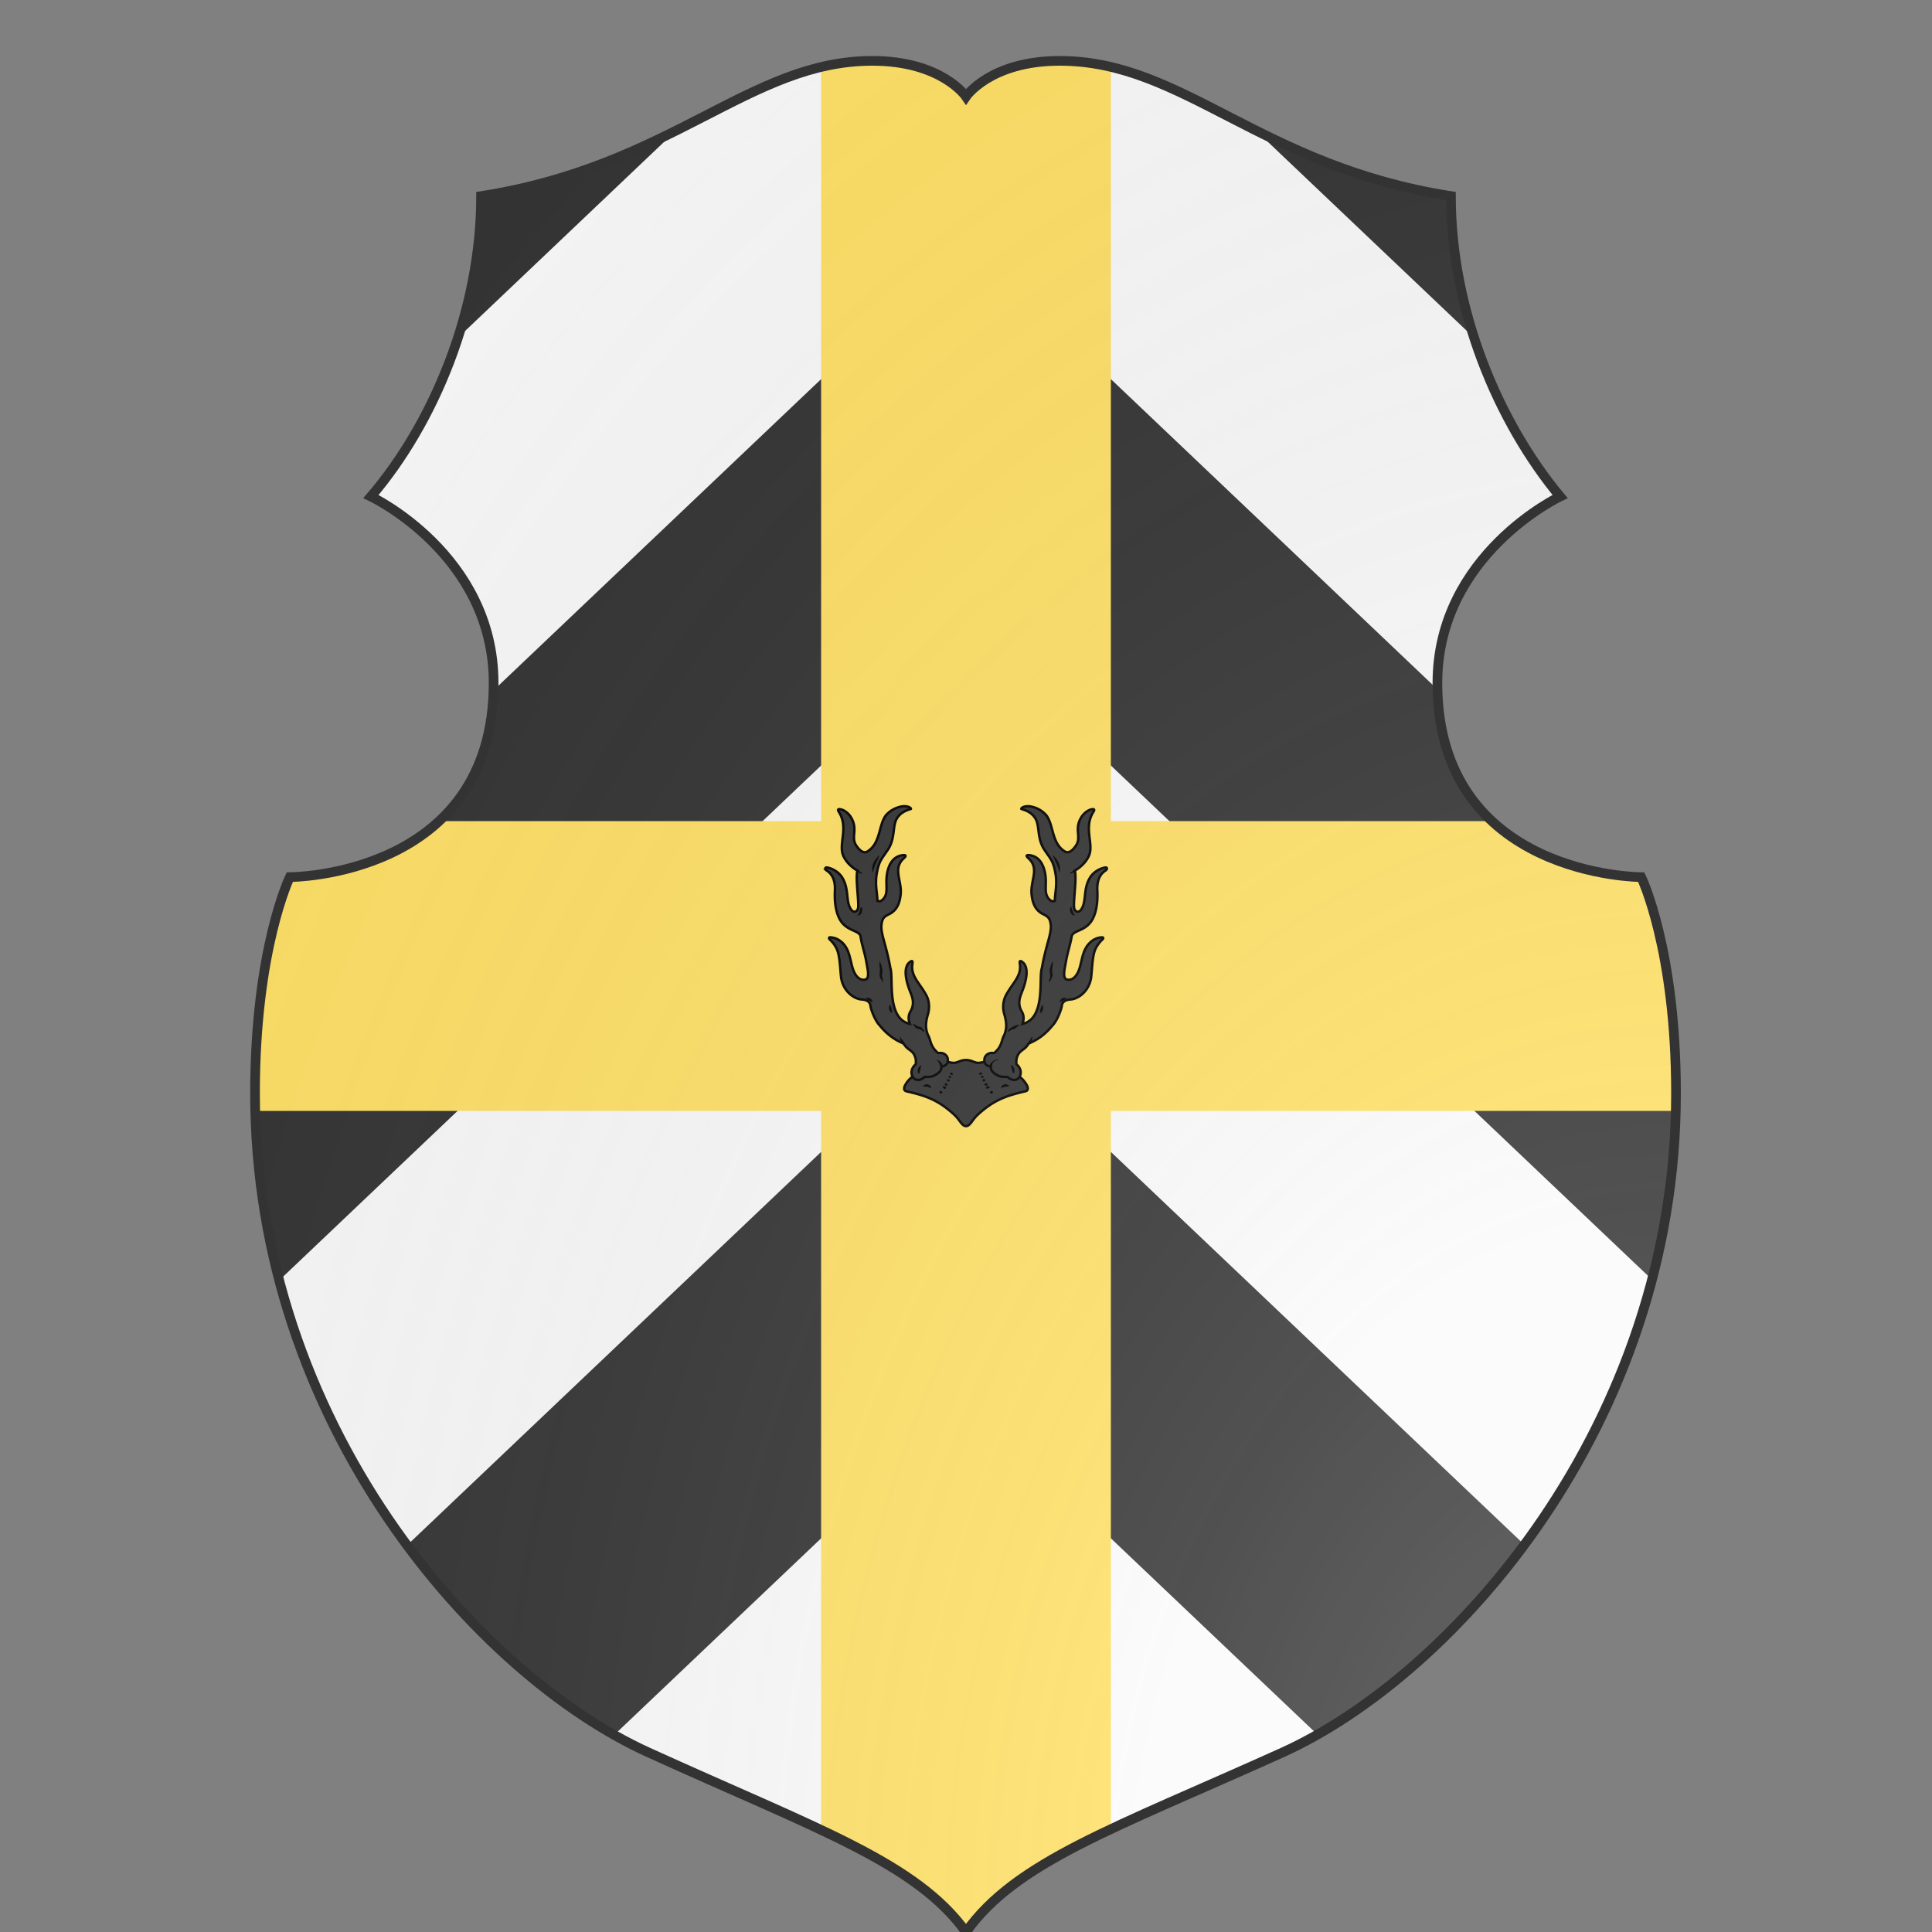 <svg id="coa875800345" width="500" height="500" viewBox="0 0 200 200" xmlns="http://www.w3.org/2000/svg" xmlns:x="http://www.w3.org/1999/xlink"><rect x="0" y="0" width="200" height="200" fill="#808080" stroke="none"/><defs><clipPath id="polish_coa875800345"><path d="m 90.3,6.3 c -12.7,0 -20.7,10.9 -40.5,14 0,11.8 -4.9,23.5 -11.4,31.1 0,0 12.7,6 12.7,19.3 C 51.1,90.8 30,90.8 30,90.8 c 0,0 -3.6,7.4 -3.6,22.4 0,34.3 23.1,60.2 40.7,68.2 17.6,8 27.7,11.4 32.9,18.6 5.2,-7.3 15.3,-10.7 32.8,-18.6 17.6,-8 40.7,-33.9 40.7,-68.2 0,-15 -3.6,-22.4 -3.6,-22.4 0,0 -21.1,0 -21.1,-20.1 0,-13.3 12.7,-19.3 12.7,-19.3 C 155.1,43.7 150.2,32.1 150.2,20.3 130.4,17.2 122.5,6.3 109.7,6.3 102.5,6.3 100,10 100,10 c 0,0 -2.5,-3.7 -9.7,-3.7 z"/></clipPath><clipPath id="divisionClip_coa875800345"><path d="M0,80 100,-15 200,80 200,120 100,25 0,120z M0,160 100,65 200,160 200,200 100,105 0,200z M0,240 100,145 200,240 0,240z"/></clipPath><g id="stagsAttires_coa875800345" stroke-width=".58"><path d="M114.57 128.56a6.53 6.53 0 00-1.72-1.94c-.35-.23-.73-.43-1.1-.64-.95-.61-1.7-1.47-2.62-2.15-.9-.67-2.1-1.22-3.17-.87-1.23-.11-2.15.36-3.03.36s-1.62-.69-2.93-.69-2.07.69-2.93.69c-.88 0-1.8-.45-3.03-.36-1.08-.35-2.27.18-3.17.87-.9.66-1.67 1.54-2.62 2.15-.36.21-.75.4-1.1.64a6.06 6.06 0 00-1.72 1.94c-.27.45-.5 1.11-.1 1.45.14.11.34.15.51.2 4.71 1.07 7.65 2.18 11.38 5.64 1.31 1.21 1.78 2.7 2.78 2.7s1.47-1.49 2.78-2.7c3.73-3.44 6.67-4.57 11.38-5.65.17-.04.35-.08.5-.2.4-.33.18-1-.1-1.44z"/><path d="M133.75 76.89c.28-.27.26-.68-.25-.6-.5.07-2.56.6-3.7 2.52-1.7 2.87-.68 5.8-2.17 7.72-.54.7-1.56.47-1.62-.76-.12-1.94.66-6.88.2-8.74 0 0 2.26-1.18 3.34-3.46 1.37-2.88-1.4-6.89 1.2-10.8.25-.43.05-.63-.46-.49-.62.04-1.76.74-2.42 1.74-1.92 2.9-.12 4.77-1.25 6.75-.38.6-1.53 2.35-2.76 1.7-3.25-1.94-2.7-6.22-4.48-8.7a6.44 6.44 0 00-3.34-2.07c-1.98-.55-3.02.43-2.66.52 1.7.47 2.64 1.22 3.24 2.13 1.22 1.84.37 4.82 2.23 7.63 1.55 2.33 2.1 2.66 2.62 5.38.6 2.85-.1 5.3-.08 6.92-.13.04-.6.43-1.34-.33-1.35-1.39-.63-3.19-.9-5.57-.38-3.15-1.78-4.78-3.8-5.05-1.25-.17-.58.5-.37.69 2.8 2.46.53 5.31.8 8.6.24 2.7 1.2 4.17 2.92 4.97 1.5.68 1.58 1.52 1.72 2.64.13 2.27-1.14 4.55-2.17 10.36-.79 2.1 1.05 12.1-4.66 13.34 0 0 .69-1.56-.14-2.93-1.19-2.02-.37-3.72.02-4.76 1.16-2.89 1.65-5.75.3-7.04-1.04-.9-.84 0-.8.34.4 2.97-1.69 4.42-3.35 7.5a6.13 6.13 0 00-.4 4.56c.5 1.74.71 3.25 0 5-.77 1.3-.42 2.61-2.41 4.33-.24.08-.94-.23-1.78.41a1.7 1.7 0 00-.6 1.08c-.03.39 0 .82.24 1.15.24.33.94.72 1.31.57-.05.58.04 1.47 1.94 2.33.76.35 2.03.21 2.03.21.1 0 .47.53 1.31.72.67.16 1.31-.17 1.67-.76a2.2 2.2 0 00.02-1.97 2.74 2.74 0 00-.59-.83.68.68 0 01-.2-.21c-.04-.1-.04-.2-.04-.31.02-.57-.03-.75.14-1.3.6-1.91 1.78-1.58 2.8-3.32.74-.39 3.23-1.23 5.8-4.42 1.1-1.13 2.12-3.83 2.22-4.8.13-.85.86-1.34 2.09-1.42 1.76-.1 4.42-1.87 4.95-5.24.27-2.29.29-5.36 1.07-6.96.7-1.45 1.6-2.17 1.72-2.3.18-.2.24-.52-.31-.46a4.4 4.4 0 00-2.68 1.21c-1.92 1.75-1.95 4.37-2.64 6.4-.57 1.7-1.64 2.91-3.03 2.54-1.11-.3-.43-2.85-.23-4.07.39-2.4 1.13-4.45 1.44-6.41.5-1.49 3.52-1.11 5.09-4.2 1.11-2.18 1.15-5.01 1.07-6.7-.21-3.85 1.86-4.7 2.13-4.98zm-67.45 0c-.27-.27-.25-.68.26-.6.5.07 2.56.6 3.7 2.52 1.7 2.87.68 5.8 2.17 7.72.54.7 1.56.47 1.62-.76.12-1.94-.67-6.88-.2-8.74 0 0-2.27-1.18-3.34-3.46-1.37-2.88 1.4-6.89-1.2-10.8-.25-.43-.05-.63.46-.49.62.04 1.76.74 2.42 1.74 1.92 2.9.12 4.77 1.25 6.75.37.6 1.53 2.35 2.76 1.7 3.25-1.94 2.7-6.22 4.48-8.7a6.44 6.44 0 013.34-2.07c1.98-.55 3.01.43 2.66.52-1.7.47-2.64 1.22-3.24 2.13-1.22 1.84-.38 4.82-2.23 7.63-1.55 2.33-2.1 2.66-2.62 5.38-.61 2.85.1 5.3.07 6.92.14.04.61.43 1.35-.33 1.35-1.39.63-3.19.9-5.57.37-3.15 1.78-4.78 3.8-5.05 1.25-.17.58.5.37.69-2.8 2.46-.53 5.31-.8 8.6-.24 2.7-1.2 4.17-2.92 4.97-1.5.68-1.58 1.52-1.72 2.64-.13 2.27 1.14 4.55 2.17 10.36.78 2.1-1.05 12.1 4.66 13.34 0 0-.69-1.56.13-2.93 1.2-2.02.38-3.72-.02-4.76-1.15-2.89-1.64-5.75-.29-7.04 1.04-.9.84 0 .8.34-.4 2.97 1.68 4.42 3.35 7.5.8 1.47.8 3.2.4 4.56-.5 1.74-.72 3.25 0 5 .77 1.3.42 2.61 2.41 4.33.24.08.94-.23 1.78.41.32.24.55.69.59 1.08.04.39 0 .82-.24 1.15-.23.33-.93.72-1.3.57.05.58-.04 1.47-1.94 2.33-.76.35-2.04.21-2.04.21-.1 0-.46.53-1.3.72a1.53 1.53 0 01-1.67-.76 2.2 2.2 0 01-.02-1.97c.14-.32.35-.59.59-.83a.68.68 0 00.2-.21c.03-.1.03-.2.03-.31-.02-.57.04-.75-.13-1.3-.6-1.91-1.78-1.58-2.8-3.32-.74-.39-3.23-1.23-5.8-4.42-1.1-1.13-2.12-3.83-2.22-4.8-.13-.85-.86-1.34-2.09-1.42-1.76-.1-4.42-1.87-4.95-5.24-.27-2.29-.3-5.36-1.07-6.96-.7-1.45-1.6-2.17-1.72-2.3-.18-.2-.24-.52.3-.46.56.06 1.57.2 2.69 1.21 1.91 1.75 1.95 4.37 2.64 6.4.56 1.7 1.64 2.91 3.03 2.54 1.11-.3.43-2.85.23-4.07-.39-2.4-1.13-4.2-1.44-6.41-.5-1.47-3.52-1.13-5.09-4.2-1.11-2.18-1.15-5.01-1.07-6.7.21-3.85-1.86-4.7-2.14-4.98z"/><g fill="#000" stroke="none"><path d="M110.5 128.89c-.69.2-1.44.14-2.09.53.08-.8 1.06-1.24 1.7-.76l.39.23zm-3.97 1.47c-.22.68-1.32.2-.53-.22.2-.06.47 0 .53.22zm-.83-1.14c-.27.44-1.22.44-.75-.17.22-.27.68-.14.75.17zm-.48-.66c-.15.32-.91.34-.75-.1.15-.34.74-.33.75.1zm-.55-1.04c-.17.59-1.16.14-.5-.27.2-.1.49.04.5.27zm-.43-.8c-.27.75-1.05-.34-.26-.3.12.05.23.17.26.3zm-.33-.8c-.15.24-.47.37-.7.2-.26-.49.62-.74.7-.2zm-14.35 2.97c.44-.31 1.02-.62 1.53-.27.4.16.84 1.14.1.64-.5-.36-1.13-.1-1.63-.37zm3.97 1.47c.6-.92 1.29.83.21.21-.09-.06-.14-.14-.21-.21zm.84-1.14c.1-.5.93-.3.84.19-.32.45-.59.02-.84-.19zm.47-.66c.2-.87 1.31.27.4.27-.16 0-.27-.24-.4-.27zm.54-1.04c.13-.71 1.2.22.44.27-.27.12-.28-.13-.44-.27zm.43-.8c.21-.74 1.04.2.28.29-.17 0-.16-.22-.28-.29zm.34-.8c.13-.75 1.28.28.39.29-.21.07-.25-.2-.39-.29z"/><path d="M126.36 77.3c-.9.4-2.12.83-.74-.1.47-.46.41-.54.74.1zm-18.52 45.4c-.9-.17-1.68.66-1.57 1.54-1.7.1.85-2.36 1.57-1.54zm2.9 1.2c1.11-.07 1.15 2.33.54 1.83-.16-.61-.28-1.25-.54-1.83zm11.73-46.38c-.23-1.51-1.11-2.8-1.58-4.23 1.16.98 2.18 2.7 1.58 4.23z"/><path d="M120.85 98.81c.18 1.1-.35 2.21.04 3.28-.05.54-1.13 2.71-.88 1.24.63-.92-.14-1.83.23-2.77.15-.6.35-1.19.61-1.75zm-2.45 10.49c.39.7.14 1.7-.56 2.1-.06-.74.18-1.48.56-2.1zm7.94-21.52c-.94.29-1.4-.86-1.29-1.6.26-1.7.54 1.52 1.29 1.6zm-2.14 19.99c-.5.38-1.05.69-1.61.98-.07-.79.95-1.42 1.61-.98zm-11.21 6.33c-.7.47-1.09 1.2-2.05 1.25-.52.35-1.3.84-.63-.08a4.4 4.4 0 012.68-1.16zm1.83 4.46c.5-.5.78-1.17 1.18-1.76-.01.46-.39 2.86-1.18 1.76z"/><path d="M74.01 76.81c.45.54 1.9 1.38.47.82-.71-.3-.93-.15-.47-.82zm18.21 45.89c.98-.37 2.08.38 2.17 1.43-1.07.5-.56-2-2.17-1.43zm-2.9 1.2c-.38.3-.35 2.55-.84 1.87-.3-.67.06-1.75.84-1.87zM77.59 77.52c-.62-1.54.44-3.24 1.58-4.23-.47 1.43-1.35 2.71-1.58 4.23z"/><path d="M79.21 98.81c.54 1.12.91 2.39.52 3.57.35.64.48 2.35-.06.92-.76-.69-.36-1.62-.38-2.45a9.14 9.14 0 01-.08-2.04zm2.45 10.49c.39.37.96 2.77.09 1.68-.32-.49-.42-1.17-.09-1.68zm-7.94-21.52c.87-.14.67-2.4 1.25-1.82.14.79-.15 2.14-1.25 1.82zm2.15 19.99c.66-.44 1.66.2 1.6.98-.56-.27-1.1-.61-1.6-.98zm11.2 6.33c.77-.3 1.11.6 1.87.53.64.1 1.6 1.87.48.92-.51-.54-1.56-.25-1.82-1.06a1.21 1.21 0 00-.53-.39zm-2.3 4.82a3.4 3.4 0 01-.71-2.12c.02.68 1.57 1.5.89 1.99l-.18.13z"/></g></g><radialGradient id="backlight" cx="100%" cy="100%" r="150%"><stop stop-color="#fff" stop-opacity=".3" offset="0"/><stop stop-color="#fff" stop-opacity=".15" offset=".25"/><stop stop-color="#000" stop-opacity="0" offset="1"/></radialGradient></defs><g clip-path="url(#polish_coa875800345)"><rect x="0" y="0" width="200" height="200" fill="#333333"/><g clip-path="url(#divisionClip_coa875800345)"><rect x="0" y="0" width="200" height="200" fill="#fafafa"/></g><g fill="#ffe066" stroke="none"><polygon points="85,0 85,85 0,85 0,115 85,115 85,200 115,200 115,115 200,115 200,85 115,85 115,0"/></g><g fill="#333333" stroke="#000"><use x:href="#stagsAttires_coa875800345" transform="translate(57 57) scale(0.43)"/></g></g><path d="m 90.3,6.3 c -12.7,0 -20.7,10.9 -40.5,14 0,11.8 -4.9,23.5 -11.4,31.1 0,0 12.7,6 12.7,19.3 C 51.1,90.8 30,90.8 30,90.8 c 0,0 -3.6,7.4 -3.6,22.4 0,34.3 23.1,60.2 40.7,68.2 17.6,8 27.7,11.4 32.9,18.6 5.2,-7.3 15.3,-10.7 32.8,-18.6 17.6,-8 40.7,-33.9 40.7,-68.2 0,-15 -3.6,-22.4 -3.6,-22.4 0,0 -21.1,0 -21.1,-20.1 0,-13.3 12.7,-19.3 12.7,-19.3 C 155.1,43.7 150.2,32.1 150.2,20.3 130.4,17.2 122.5,6.3 109.7,6.3 102.5,6.3 100,10 100,10 c 0,0 -2.5,-3.7 -9.7,-3.7 z" fill="url(#backlight)" stroke="#333"/></svg>
